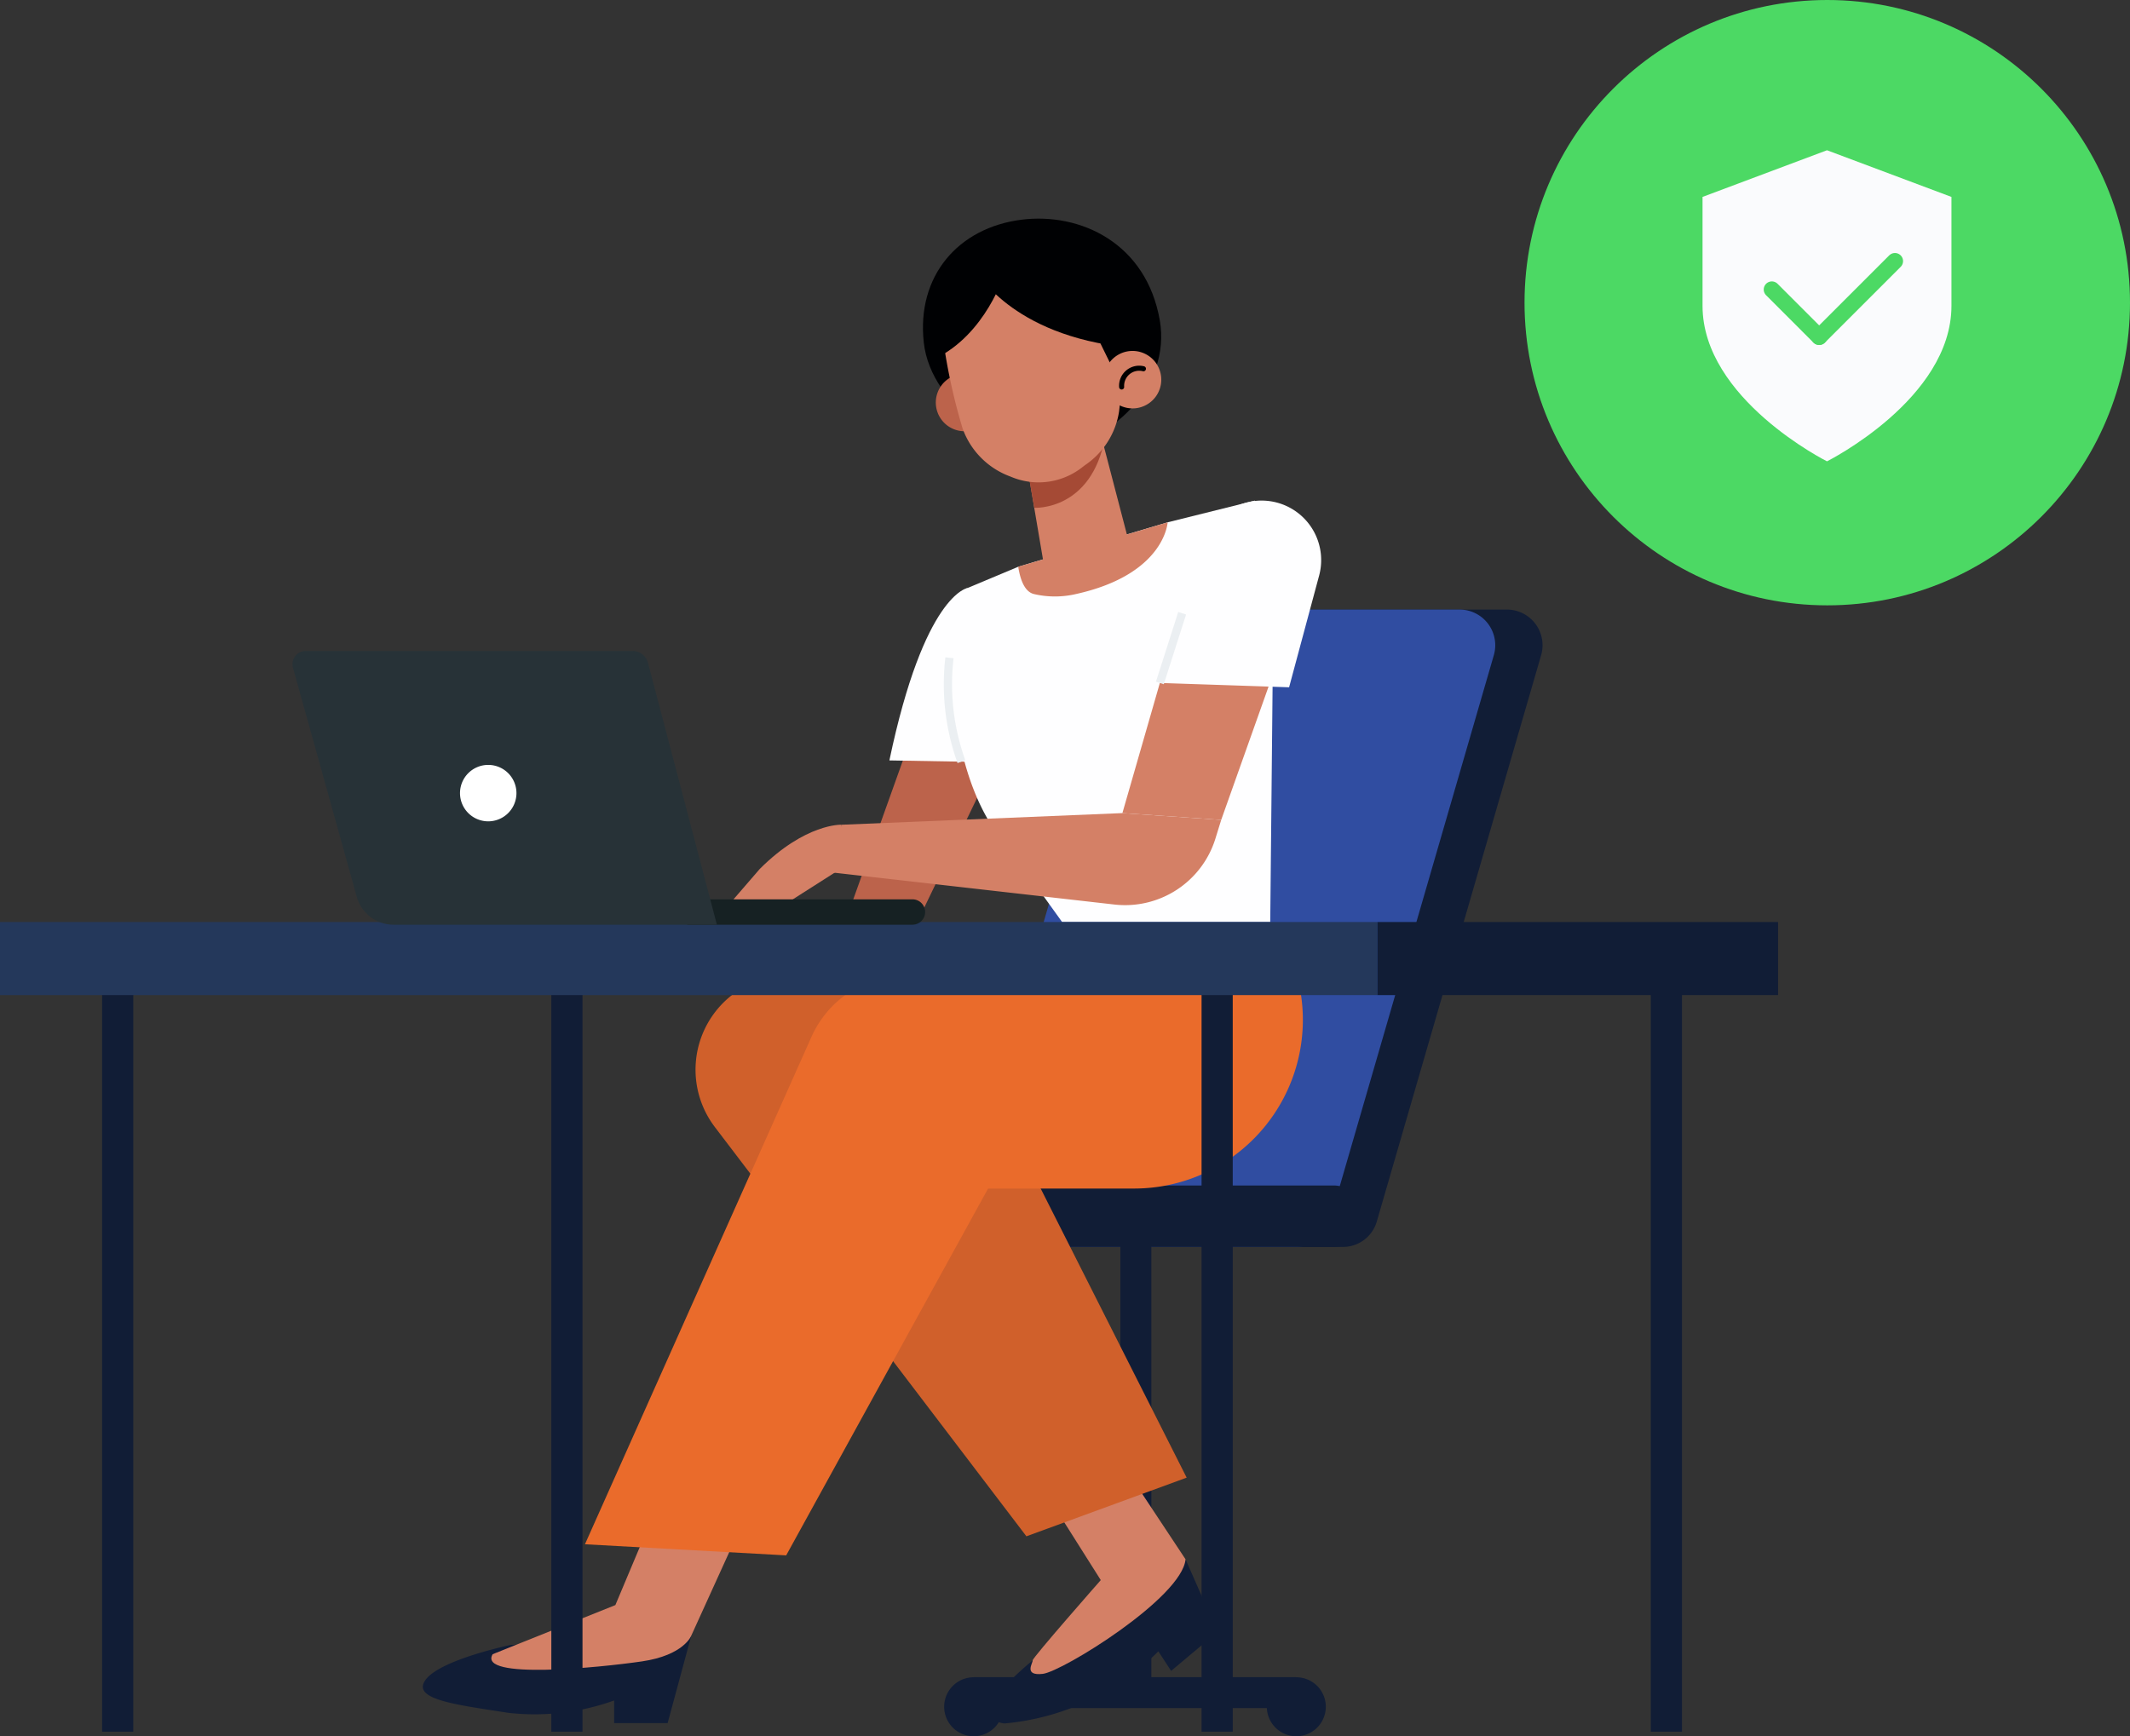 <svg xmlns="http://www.w3.org/2000/svg" width="197.003" height="160.615" viewBox="0 0 197.003 160.615">
  <rect x="0" y="0" width="197.003" height="160.615" fill="#333333" stroke="none"/>
  <g id="accilarate-1" transform="translate(-745.997 -336)">
    <g id="Group_120" data-name="Group 120" transform="translate(710.3 356.227)">
      <g id="Group_119" data-name="Group 119" transform="translate(0 0)">
        <g id="Group_114" data-name="Group 114" transform="translate(74.804)">
          <g id="Group_95" data-name="Group 95" transform="translate(47.726 36.164)">
            <path id="Path_97" data-name="Path 97" d="M170.645,386.793h-31.8a3.294,3.294,0,0,1-3.115-4.24L150.914,330.2a3.255,3.255,0,0,1,3.115-2.369h31.8a3.3,3.3,0,0,1,3.115,4.24l-15.188,52.353A3.255,3.255,0,0,1,170.645,386.793Z" transform="translate(-133.245 -327.831)" fill="#111d36"/>
            <path id="Path_98" data-name="Path 98" d="M171.527,386.793h-27.7a3.294,3.294,0,0,1-3.115-4.24L155.9,330.2a3.255,3.255,0,0,1,3.115-2.369h27.7a3.3,3.3,0,0,1,3.114,4.24l-15.188,52.353A3.255,3.255,0,0,1,171.527,386.793Z" transform="translate(-138.504 -327.831)" fill="#304da1"/>
            <g id="Group_94" data-name="Group 94" transform="translate(0.492 58.519)">
              <rect id="Rectangle_25" data-name="Rectangle 25" width="2.863" height="29.841" transform="translate(2.729 43.105) rotate(-90)" fill="#111d36"/>
              <path id="Path_99" data-name="Path 99" d="M197.827,442.6a2.728,2.728,0,1,1-3.138-2.245A2.727,2.727,0,0,1,197.827,442.6Z" transform="translate(-192.407 -400.065)" fill="#111d36"/>
              <rect id="Rectangle_26" data-name="Rectangle 26" width="2.863" height="41.414" transform="translate(16.298)" fill="#111d36"/>
              <path id="Path_100" data-name="Path 100" d="M163.843,442.6a2.728,2.728,0,1,1-3.138-2.245A2.728,2.728,0,0,1,163.843,442.6Z" transform="translate(-128.581 -400.065)" fill="#111d36"/>
            </g>
            <path id="Path_101" data-name="Path 101" d="M190.875,394.191H157.213a2.843,2.843,0,0,1-2.842-2.842h0a2.843,2.843,0,0,1,2.842-2.843h33.662a2.844,2.844,0,0,1,2.843,2.843h0A2.843,2.843,0,0,1,190.875,394.191Z" transform="translate(-154.371 -335.229)" fill="#111d36"/>
          </g>
          <g id="Group_113" data-name="Group 113" transform="translate(0)">
            <path id="Path_102" data-name="Path 102" d="M182.716,297.358l-11.025-1.5-8.828,5.416s12.255,8.938,12.535,14.607-11.413,8.067-11.413,8.067l12.469-.025s12.937.351,17.025-4.562c0,0-13.037.159-18.081-2.222-3.378-1.593,1.165-5.389,0-7.771C172.707,303.87,182.716,297.358,182.716,297.358Z" transform="translate(-114.53 -287.77)" fill="#000103"/>
            <g id="Group_100" data-name="Group 100" transform="translate(0 67.248)">
              <g id="Group_97" data-name="Group 97" transform="translate(25.203 2.351)">
                <g id="Group_96" data-name="Group 96" transform="translate(27.336 45.691)">
                  <path id="Path_103" data-name="Path 103" d="M187.834,427.893l2.956,6.723-4.291,3.6-1.181-1.811a22.942,22.942,0,0,1-14.224,6.672s-4.157-.215,2.6-5.833Z" transform="translate(-169.829 -419.159)" fill="#111d36"/>
                  <path id="Path_104" data-name="Path 104" d="M187.532,426.68l-5.782-8.734-6.32,3.912,4.262,6.746s-6.326,7.19-6.3,7.426-.868,1.454.939,1.246S187.2,430.25,187.532,426.68Z" transform="translate(-169.527 -417.946)" fill="#d48066"/>
                </g>
                <path id="Path_105" data-name="Path 105" d="M194.861,365.91l23.661,46.87L203.7,418.207l-28.814-37.859a8.76,8.76,0,0,1,6.723-14.061Z" transform="translate(-173.078 -365.91)" fill="#d0602b"/>
              </g>
              <g id="Group_99" data-name="Group 99" transform="translate(0)">
                <g id="Group_98" data-name="Group 98" transform="translate(0 48.715)">
                  <path id="Path_106" data-name="Path 106" d="M250.088,435.94l-2.188,8.087h-4.948v-2.093a21.757,21.757,0,0,1-9.8,1.142c-4.852-.761-9.038-1.236-7.611-3.092s7.849-3.19,7.849-3.19Z" transform="translate(-225.258 -420.813)" fill="#111d36"/>
                  <path id="Path_107" data-name="Path 107" d="M243.032,422.554,237.9,433.839s-.666,1.808-4.567,2.379-15.222,1.712-13.8-.666l11.35-4.545,5.17-12.295Z" transform="translate(-213.074 -418.712)" fill="#d48066"/>
                </g>
                <path id="Path_108" data-name="Path 108" d="M225.711,363.232a20.814,20.814,0,0,1,1.037,3.115,15.608,15.608,0,0,1-15.2,19.362H198.092l-18.673,33.935-18.612-1.028,20.956-46.952a9.6,9.6,0,0,1,8.029-5.66Z" transform="translate(-145.812 -363.232)" fill="#ea6b2b"/>
              </g>
            </g>
            <g id="Group_107" data-name="Group 107" transform="translate(28.041 26.086)">
              <g id="Group_101" data-name="Group 101" transform="translate(11.022 8.09)">
                <path id="Path_109" data-name="Path 109" d="M198.317,340.629l-6.31,17.667h6.671l8.293-17.216Z" transform="translate(-192.007 -327.404)" fill="#bc634b"/>
                <path id="Path_110" data-name="Path 110" d="M197.707,325.567s-3.992.559-7.217,15.942l12.206.214Z" transform="translate(-186.4 -325.567)" fill="#fefeff"/>
              </g>
              <g id="Group_102" data-name="Group 102" transform="translate(20.574)">
                <path id="Path_111" data-name="Path 111" d="M170.165,322.473l-4.7,1.97a2.51,2.51,0,0,0-1.5,2.162c-.238,4.193-.325,15.807,5.349,21.9l4.912,6.83h19.25l.332-33.324-1.75-5.659-8.078,2.01Z" transform="translate(-163.714 -316.354)" fill="#fefeff"/>
                <path id="Path_112" data-name="Path 112" d="M198,342.521a21.086,21.086,0,0,1-1.105-9.61" transform="translate(-196.8 -318.373)" fill="none" stroke="#ebeff2" stroke-miterlimit="10" stroke-width="0.762"/>
              </g>
              <g id="Group_106" data-name="Group 106" transform="translate(0 0)">
                <g id="Group_103" data-name="Group 103" transform="translate(0 28.906)">
                  <path id="Path_113" data-name="Path 113" d="M196.413,349.274l-25.986,1.078-.988,4.4,26.236,2.981a8.745,8.745,0,0,0,9.342-6.1l.535-1.73Z" transform="translate(-159.751 -349.274)" fill="#d48066"/>
                  <path id="Path_114" data-name="Path 114" d="M220.118,350.5s-3.311-.143-7.551,4.088l-3.126,3.619,4.343.365,6.334-4.037Z" transform="translate(-209.442 -349.424)" fill="#d48066"/>
                </g>
                <g id="Group_105" data-name="Group 105" transform="translate(36.662)">
                  <path id="Path_115" data-name="Path 115" d="M166.255,335.041l-3.465,12.038,9.139.629,5.839-16.439Z" transform="translate(-162.79 -318.173)" fill="#d48066"/>
                  <g id="Group_104" data-name="Group 104" transform="translate(3.465)">
                    <path id="Path_116" data-name="Path 116" d="M163.055,320.256l-4.147,12.966,11.953.4,2.778-10.337a5.506,5.506,0,0,0-4.3-6.84h0A5.505,5.505,0,0,0,163.055,320.256Z" transform="translate(-158.908 -316.354)" fill="#fefeff"/>
                    <line id="Line_21" data-name="Line 21" y1="6.451" x2="2.063" transform="translate(0 10.418)" fill="none" stroke="#ebeff2" stroke-miterlimit="10" stroke-width="0.762"/>
                  </g>
                </g>
              </g>
            </g>
            <g id="Group_112" data-name="Group 112" transform="translate(46.259)">
              <g id="Group_108" data-name="Group 108" transform="translate(9.476 20.976)">
                <path id="Path_117" data-name="Path 117" d="M188.653,319.943l-2.456-9.409s-1.54.558-2.956,1-2.611-.033-2.982.849c-.008.019-1.3-.911-1.3-.911l1.782,10.519a2.056,2.056,0,0,1,.008.328l7.954-2.1A2.025,2.025,0,0,1,188.653,319.943Z" transform="translate(-178.964 -310.534)" fill="#d48066"/>
              </g>
              <path id="Path_118" data-name="Path 118" d="M182.469,316.2s5.305.315,6.55-6.55l-7.349,1.911Z" transform="translate(-172.176 -289.45)" fill="#a54a35"/>
              <g id="Group_109" data-name="Group 109" transform="translate(0)">
                <path id="Path_119" data-name="Path 119" d="M197.665,296.068c1.052,6.081-4.544,11.443-10.432,12.091-3.144.345-10.723-3.921-11.4-10.057s3.165-10.619,9.043-11.359C190.318,286.06,196.426,288.906,197.665,296.068Z" transform="translate(-175.759 -286.646)" fill="#000103"/>
              </g>
              <path id="Path_120" data-name="Path 120" d="M198.747,305.358a2.658,2.658,0,1,1-2.933-2.351A2.659,2.659,0,0,1,198.747,305.358Z" transform="translate(-192.26 -288.639)" fill="#bc634b"/>
              <path id="Path_121" data-name="Path 121" d="M196.357,296.218a37.676,37.676,0,0,1-.043,8.494,7.334,7.334,0,0,1-3.172,5l-.319.246a6.541,6.541,0,0,1-6.56.795h0a7.369,7.369,0,0,1-4.434-4.476,55.031,55.031,0,0,1-1.8-8.26s-1.7-8.47,7.126-9.272S196.357,296.218,196.357,296.218Z" transform="translate(-178.174 -286.895)" fill="#d48066"/>
              <path id="Path_122" data-name="Path 122" d="M177.97,291.727s3.487,6.231,15.033,6.993c0,0-.521-11.655-9.14-11.531C183.864,287.189,179.522,286.7,177.97,291.727Z" transform="translate(-172.91 -286.71)" fill="#000103"/>
              <path id="Path_123" data-name="Path 123" d="M198.918,291.88s-1.711,5.664-6.487,7.917c0,0-1.783-8.851,6.393-11.742C198.824,288.055,197.381,287.447,198.918,291.88Z" transform="translate(-191.378 -286.814)" fill="#000103"/>
              <path id="Path_131" data-name="Path 131" d="M179.153,296.941c.079.171,2.942,5.994,2.942,5.994l.929-5.758Z" transform="translate(-163.969 -287.901)" fill="#000103"/>
              <g id="Group_111" data-name="Group 111" transform="translate(16.724 12.238)">
                <path id="Path_132" data-name="Path 132" d="M181.052,302.95a2.658,2.658,0,1,1-2.933-2.351A2.658,2.658,0,0,1,181.052,302.95Z" transform="translate(-175.752 -300.583)" fill="#d48066"/>
                <path id="Path_133" data-name="Path 133" d="M179.647,302.456a1.625,1.625,0,0,0-2.015,1.686" transform="translate(-175.982 -300.808)" fill="none" stroke="#000" stroke-linecap="round" stroke-linejoin="round" stroke-width="0.468"/>
              </g>
              <path id="Path_134" data-name="Path 134" d="M175.083,322.752l13.821-4.109s-.25,4.8-8.46,6.627a8.557,8.557,0,0,1-3.907.005C175.539,325.027,175.226,323.594,175.083,322.752Z" transform="translate(-166.276 -290.547)" fill="#d48066"/>
            </g>
          </g>
        </g>
        <g id="Group_118" data-name="Group 118" transform="translate(0 39.997)">
          <g id="Group_115" data-name="Group 115" transform="translate(35.697 25.071)">
            <rect id="Rectangle_27" data-name="Rectangle 27" width="2.882" height="71.522" transform="translate(9.443 3.381)" fill="#111d36"/>
            <rect id="Rectangle_28" data-name="Rectangle 28" width="2.882" height="71.522" transform="translate(50.993 3.381)" fill="#111d36"/>
            <rect id="Rectangle_29" data-name="Rectangle 29" width="2.882" height="71.522" transform="translate(111.133 3.381)" fill="#111d36"/>
            <rect id="Rectangle_30" data-name="Rectangle 30" width="2.882" height="71.522" transform="translate(152.683 3.381)" fill="#111d36"/>
            <rect id="Rectangle_31" data-name="Rectangle 31" width="127.398" height="6.761" transform="translate(0 0)" fill="#24385b"/>
            <rect id="Rectangle_32" data-name="Rectangle 32" width="37.053" height="6.761" transform="translate(127.398 0)" fill="#111d36"/>
          </g>
          <g id="Group_117" data-name="Group 117" transform="translate(62.758)">
            <path id="Path_135" data-name="Path 135" d="M221.447,360.708H200.624v-2.349h20.823a1.175,1.175,0,0,1,1.175,1.175h0A1.175,1.175,0,0,1,221.447,360.708Z" transform="translate(-164.117 -335.387)" fill="#162123"/>
            <g id="Group_116" data-name="Group 116" transform="translate(0)">
              <path id="Path_136" data-name="Path 136" d="M261.8,357.518h-29.9a3.538,3.538,0,0,1-3.41-2.59l-5.9-21.184a1.22,1.22,0,0,1,1.176-1.546h30.249a1.455,1.455,0,0,1,1.407,1.084Z" transform="translate(-222.555 -332.197)" fill="#273237"/>
              <path id="Path_137" data-name="Path 137" d="M248.9,346.807a2.61,2.61,0,1,1-2.61-2.61A2.61,2.61,0,0,1,248.9,346.807Z" transform="translate(-228.195 -333.66)" fill="#fff"/>
            </g>
          </g>
        </g>
      </g>
    </g>
    <g id="Group_122" data-name="Group 122" transform="translate(-3.2 15.8)">
      <circle id="Ellipse_5" data-name="Ellipse 5" cx="28" cy="28" r="28" transform="translate(890.2 320.2)" fill="#4cd964"/>
      <path id="Icon_feather-shield" data-name="Icon feather-shield" d="M17.511,31.777s11.511-5.755,11.511-14.388V7.317L17.511,3,6,7.317V17.388C6,26.021,17.511,31.777,17.511,31.777Z" transform="translate(900.664 331.1)" fill="#fafbfd"/>
      <g id="Group_121" data-name="Group 121" transform="translate(913.073 344.355)">
        <line id="Line_22" data-name="Line 22" x2="4.38" y2="4.38" transform="translate(0 2.628)" fill="none" stroke="#4cd964" stroke-linecap="round" stroke-width="1.5"/>
        <line id="Line_23" data-name="Line 23" y1="7.007" x2="7.007" transform="translate(4.38 0)" fill="none" stroke="#4cd964" stroke-linecap="round" stroke-width="1.5"/>
      </g>
    </g>
  </g>
</svg>
